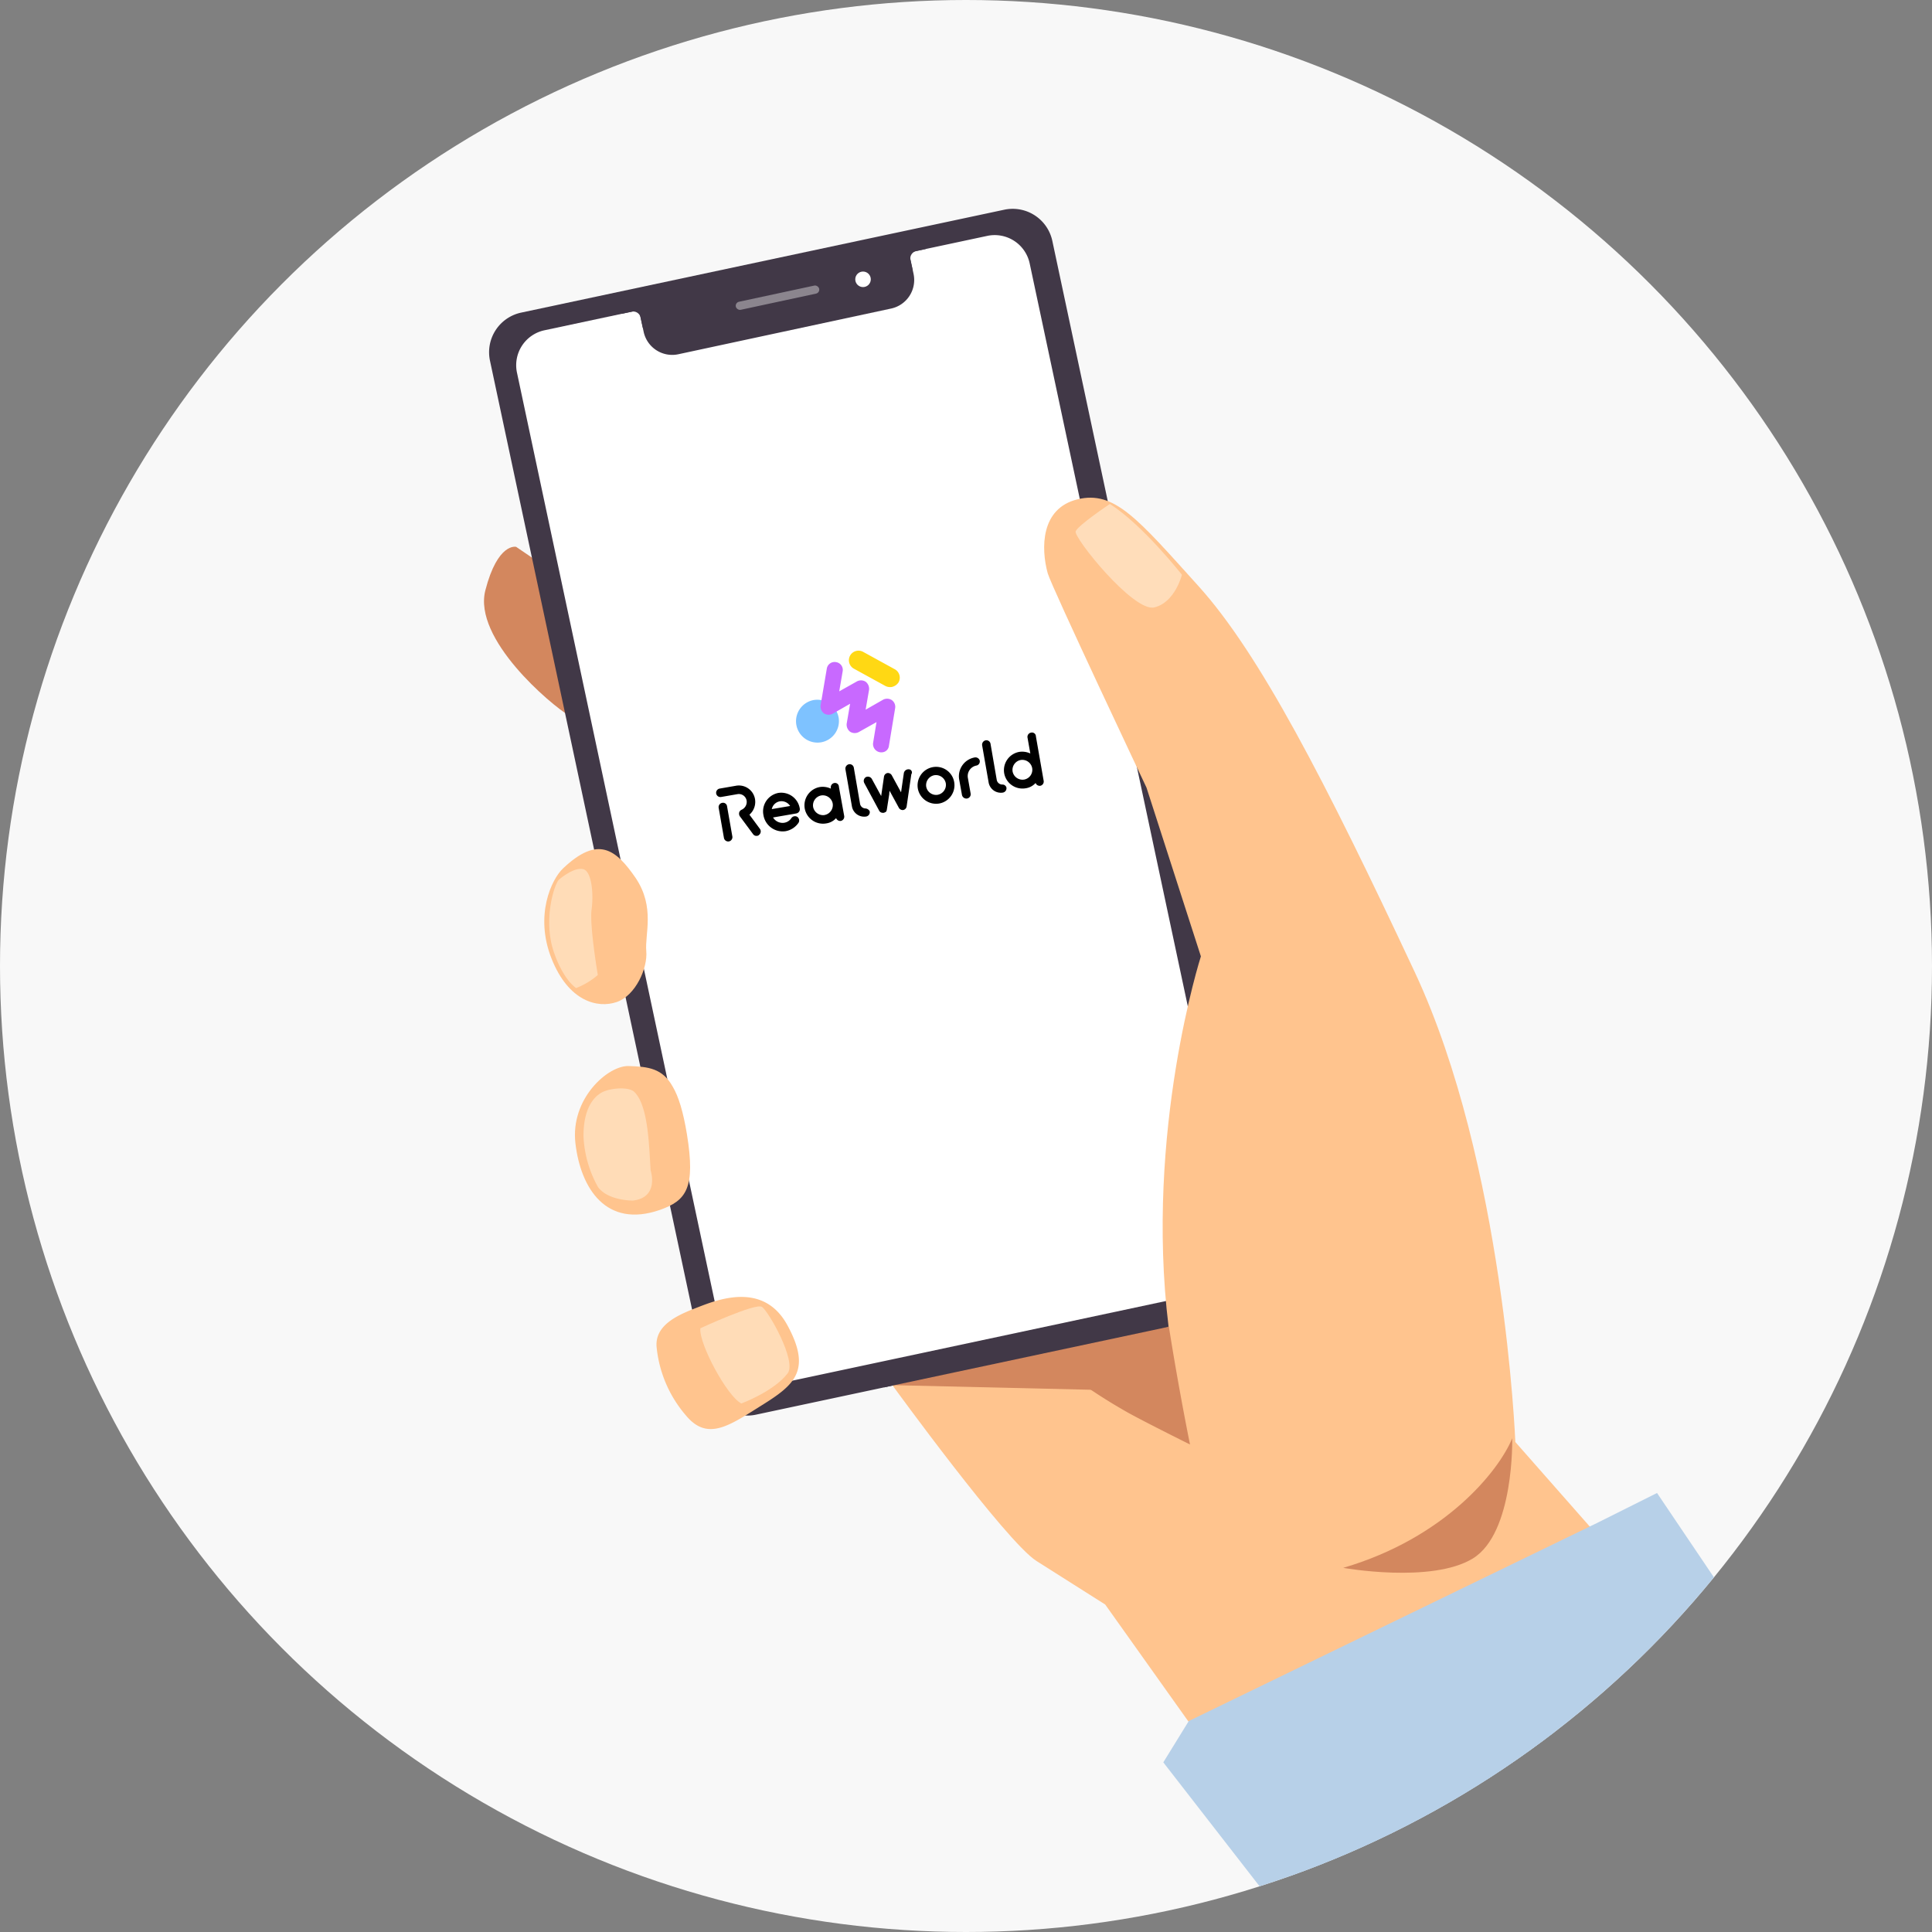 <svg xmlns="http://www.w3.org/2000/svg" width="345.28" height="345.28" viewBox="0 0 345.28 345.28">
    <rect x="0" y="0" width="345.28" height="345.28" fill="#808080" stroke="none"/>
    <defs>
        <clipPath id="prefix__clip-path">
            <circle id="prefix__타원_93" cx="172.64" cy="172.64" r="172.64" fill="none" data-name="타원 93" transform="translate(-1511.835 795.762)"/>
        </clipPath>
        <style>
            .prefix__cls-4{fill:#d3875e}.prefix__cls-5{fill:#413847}.prefix__cls-6{fill:#fff}.prefix__cls-7{fill:#ffc48e}.prefix__cls-8{fill:#fff7e7;isolation:isolate;opacity:.47}.prefix__cls-11{fill:#b7d0e8}
        </style>
    </defs>
    <g id="prefix__howto-1" transform="translate(1511.835 -795.762)">
        <g id="prefix__그룹_518" data-name="그룹 518">
            <g id="prefix__그룹_517" data-name="그룹 517">
                <g id="prefix__그룹_516" clip-path="url(#prefix__clip-path)" data-name="그룹 516">
                    <g id="prefix__그룹_515" data-name="그룹 515">
                        <circle id="prefix__타원_91" cx="172.64" cy="172.64" r="172.64" fill="#f8f8f8" data-name="타원 91" transform="translate(-1511.835 795.762)"/>
                        <g id="prefix__그룹_511" data-name="그룹 511">
                            <g id="prefix__그룹_510" data-name="그룹 510">
                                <path id="prefix__패스_370" d="M-1409.995 923.757c-3.5-2.11-17.325-13.827-15.1-22.49 2.221-8.607 5.5-7.774 5.5-7.774l5.386 3.665z" class="prefix__cls-4" data-name="패스 370"/>
                                <path id="prefix__패스_371" d="M-1290.441 1030.206l-86.292 18.38a7.241 7.241 0 0 1-8.607-5.608l-38.926-182.747a7.242 7.242 0 0 1 5.608-8.607l86.293-18.38a7.242 7.242 0 0 1 8.607 5.609l38.926 182.746a7.3 7.3 0 0 1-5.609 8.607z" class="prefix__cls-5" data-name="패스 371"/>
                                <path id="prefix__패스_372" d="M-1295.221 1026.518l-79.185 16.88a6.39 6.39 0 0 1-7.552-4.942l-37.477-176.056a6.384 6.384 0 0 1 4.887-7.608l79.184-16.88a6.391 6.391 0 0 1 7.552 4.942l37.477 176.059a6.439 6.439 0 0 1-4.886 7.605z" class="prefix__cls-6" data-name="패스 372"/>
                                <path id="prefix__패스_373" d="M-1352.356 1043.311s20.324 27.986 25.766 31.429c5.5 3.5 12.272 7.774 12.272 7.774l22.711 31.93 73.076-35.428-22.489-25.543s-1.943-49.755-17.991-84.016-27.765-56.917-38.649-68.967-14.992-17.1-21.6-15.493-6.553 8.774-5.331 13.216c.666 2.388 17.658 38.315 17.658 38.315l9.718 30.153s-10.051 31.318-5.775 66.19l-23.212 4.221z" class="prefix__cls-7" data-name="패스 373"/>
                                <g id="prefix__그룹_509" data-name="그룹 509">
                                    <path id="prefix__패스_374" d="M-1241.575 1052.806c-2.388 5.831-11.995 17.825-30.208 23.156 0 0 15.77 2.832 23.156-1.666 7.441-4.553 7.052-21.49 7.052-21.49z" class="prefix__cls-4" data-name="패스 374"/>
                                </g>
                                <path id="prefix__패스_375" d="M-1299.159 1053.917s-2-9.773-3.776-21.046l-23.211 4.221a99 99 0 0 0 15.27 10.772c2.333 1.388 11.717 6.053 11.717 6.053z" class="prefix__cls-4" data-name="패스 375"/>
                                <path id="prefix__패스_376" d="M-1411.217 950.966c-2.054 1.943-5.108 8.385-2.054 16.1s8.274 8.94 11.661 7.774 5.553-6.108 5.275-9.106 1.611-7.83-1.888-13.05c-3.554-5.161-6.719-7.66-12.994-1.718z" class="prefix__cls-7" data-name="패스 376"/>
                                <path id="prefix__패스_377" d="M-1413.216 964.682c.611 2.387 2.166 6.052 4.332 7.663a13.149 13.149 0 0 0 3.887-2.333s-1.5-8.884-1.111-11.716 0-6.664-1.388-7.164c-1.444-.5-3.721 1.222-4.442 1.833-.722.666-2.61 6.164-1.278 11.717z" class="prefix__cls-8" data-name="패스 377"/>
                                <path id="prefix__패스_378" d="M-1399.444 986.282c-3.665-.166-10.495 5.775-9.551 13.827s5.5 15.215 15.1 11.883c4.72-1.666 6.386-3.887 4.831-13.493-.666-4.054-1.5-6.775-2.554-8.552-1.829-3.276-4.382-3.554-7.826-3.665z" class="prefix__cls-7" data-name="패스 378"/>
                                <path id="prefix__패스_379" d="M-1394.5 1036.37c-.222-3.721 3.554-5.5 7-6.83s11.995-5 16.381 3.054 1.278 10.661-4.5 14.271-9.718 6.552-13.605 1.888a21.987 21.987 0 0 1-5.276-12.383z" class="prefix__cls-7" data-name="패스 379"/>
                                <path id="prefix__패스_380" d="M-1379.343 1046.587c-2.5-1.222-7.607-10.662-7.33-13.438 0 0 9.829-4.553 10.995-3.832s6.275 9.718 4.609 11.884c-2.443 3.22-8.274 5.386-8.274 5.386z" class="prefix__cls-8" data-name="패스 380"/>
                                <path id="prefix__사각형_1137" d="M0 0h49.335v7.1a5.221 5.221 0 0 1-5.221 5.221H5.221A5.221 5.221 0 0 1 0 7.1V0z" class="prefix__cls-5" data-name="사각형 1137" transform="rotate(-12.122 3294.612 7008.563)"/>
                                <rect id="prefix__사각형_1138" width="15.235" height="1.471" fill="#fff" data-name="사각형 1138" opacity="0.39" rx=".735" transform="rotate(-12.122 3311.636 6925.558)"/>
                                <circle id="prefix__타원_92" cx="1.388" cy="1.388" r="1.388" class="prefix__cls-6" data-name="타원 92" transform="translate(-1358.986 844.292)"/>
                                <path id="prefix__패스_381" d="M-1404.942 1007.939a20.419 20.419 0 0 1-2.61-9c-.055-4.72 1.611-7.163 3.5-8.052 1.443-.666 4.553-.944 5.553 0 2.554 2.388 2.665 9.884 2.943 14.049 0 0 1.61 4.831-3.165 5.386-.002.004-4.388.06-6.221-2.383z" class="prefix__cls-8" data-name="패스 381"/>
                                <path id="prefix__패스_382" fill="#fff7e7" d="M-1313.485 885.83s-5.664 3.776-6.109 4.887c-.444 1.055 10.329 14.493 14.049 13.6s4.942-5.83 4.942-5.83-6.997-8.936-12.882-12.657z" data-name="패스 382" style="isolation:isolate" opacity="0.5"/>
                                <path id="prefix__패스_383" d="M-1316.484 1044.144l-35.872-.833 26.154-6.219z" class="prefix__cls-4" data-name="패스 383"/>
                                <path id="prefix__패스_384" d="M-1400.669 851.831l1.716-.366a1.348 1.348 0 0 1 1.6 1.035l.394 1.834 1.823-2.144-1.1-2.975h-3.994z" class="prefix__cls-5" data-name="패스 384"/>
                                <path id="prefix__패스_385" d="M-1346.379 840.258l-1.714.378a1.347 1.347 0 0 0-1.026 1.6l.4 1.832-2.548-1.2-.23-3.164 3.635-1.654z" class="prefix__cls-5" data-name="패스 385"/>
                            </g>
                            <path id="prefix__패스_386" d="M-1299.381 1103.338l-4.553 7.385 26.1 33.6 77.907-58.361-15.77-23.378-10.662 5.331z" class="prefix__cls-11" data-name="패스 386"/>
                            <path id="prefix__패스_387" fill="#ff7d51" d="M-1277.836 1144.318l77.908-58.361 3.609-3.276a5.89 5.89 0 0 1 9.218 1.777l14.993 30.93-98.009 47.477c-.056 0-8.107-19.324-7.719-18.547z" data-name="패스 387"/>
                            <path id="prefix__패스_388" d="M-1199.928 1085.957l-77.907 58.361-8.274-10.662 61.249-33.373z" class="prefix__cls-11" data-name="패스 388"/>
                        </g>
                        <g id="prefix__그룹_514" data-name="그룹 514">
                            <g id="prefix__그룹_512" data-name="그룹 512">
                                <path id="prefix__패스_389" d="M-1372.735 937.472a3.36 3.36 0 0 0-2.665 3.943 3.486 3.486 0 0 0 4 2.887 3.551 3.551 0 0 0 2.276-1.5.791.791 0 0 0-.222-1.055.791.791 0 0 0-1.055.222 1.879 1.879 0 0 1-1.277.833 1.986 1.986 0 0 1-2-.944l4.165-.722a.769.769 0 0 0 .61-.888 3.356 3.356 0 0 0-3.832-2.776zm-1.166 2.888a1.775 1.775 0 0 1 1.444-1.388 1.847 1.847 0 0 1 1.832.833z" data-name="패스 389"/>
                                <path id="prefix__패스_390" d="M-1362.74 935.7a.772.772 0 0 0-.611.889v.111a3.462 3.462 0 0 0-2-.278 3.321 3.321 0 0 0-2.665 3.832 3.32 3.32 0 0 0 3.832 2.665 2.935 2.935 0 0 0 1.776-.944.788.788 0 0 0 .833.5.77.77 0 0 0 .611-.889l-.944-5.219a.693.693 0 0 0-.832-.667zm-1.721 5.72a1.806 1.806 0 0 1-2.055-1.444 1.8 1.8 0 0 1 1.444-2.054 1.8 1.8 0 0 1 2.055 1.443 1.806 1.806 0 0 1-1.444 2.05z" data-name="패스 390"/>
                                <path id="prefix__패스_391" d="M-1357.131 940.249a1.01 1.01 0 0 1-1-.833l-1.11-6.442a.749.749 0 0 0-.944-.61.8.8 0 0 0-.556.888l1.166 6.664a2.226 2.226 0 0 0 2.5 1.777.784.784 0 0 0 .667-.944.914.914 0 0 0-.723-.5z" data-name="패스 391"/>
                                <path id="prefix__패스_392" d="M-1332.7 935.973a1.01 1.01 0 0 1-1-.833l-1.111-6.441a.748.748 0 0 0-.944-.611.8.8 0 0 0-.555.888l1.166 6.664a2.226 2.226 0 0 0 2.5 1.777.784.784 0 0 0 .666-.944.734.734 0 0 0-.722-.5z" data-name="패스 392"/>
                                <path id="prefix__패스_393" d="M-1337.7 931.142a3.414 3.414 0 0 0-2.721 3.887l.5 2.776a.808.808 0 0 0 .888.667.769.769 0 0 0 .667-.889l-.5-2.832a1.912 1.912 0 0 1 1.5-2.165.75.75 0 0 0 .611-.944.8.8 0 0 0-.945-.5z" data-name="패스 393"/>
                                <path id="prefix__패스_394" d="M-1349.413 933.252a.831.831 0 0 0-.888.666l-.5 3.443-1.666-3.054a.79.79 0 0 0-.777-.389.769.769 0 0 0-.611.667l-.5 3.443-1.666-3.054a.813.813 0 0 0-1.055-.334.789.789 0 0 0-.388.778c0 .055.055.166.055.222l2.721 5.053c.056.111.167.167.222.222a.8.8 0 0 0 .389.111h.166a1.111 1.111 0 0 0 .445-.222c.055-.055.055-.055.055-.111s.056-.111.056-.167l.444-2.832v-.111l.055-.5 1.666 3.054a.789.789 0 0 0 .778.388.768.768 0 0 0 .611-.666l.833-5.719a.556.556 0 0 0-.445-.888z" data-name="패스 394"/>
                                <path id="prefix__패스_395" d="M-1382.786 939.249a.771.771 0 0 0-.611.889l.944 5.386a.771.771 0 0 0 .889.611.771.771 0 0 0 .611-.889l-.944-5.386a.721.721 0 0 0-.889-.611z" data-name="패스 395"/>
                                <path id="prefix__패스_396" d="M-1377.9 941.359a3.035 3.035 0 0 0 1-2.776 2.925 2.925 0 0 0-3.442-2.388l-2.888.5a.769.769 0 0 0-.611.888.77.77 0 0 0 .889.611l2.887-.5a1.41 1.41 0 0 1 1.666 1.167 1.53 1.53 0 0 1-.888 1.61.791.791 0 0 0-.445.5.911.911 0 0 0 .111.666l2.388 3.221a.722.722 0 0 0 .722.277.479.479 0 0 0 .333-.166.787.787 0 0 0 .167-1.055z" data-name="패스 396"/>
                                <path id="prefix__패스_397" d="M-1345.137 932.863a3.32 3.32 0 0 0-2.665 3.832 3.319 3.319 0 0 0 3.831 2.665 3.319 3.319 0 0 0 2.666-3.831 3.279 3.279 0 0 0-3.832-2.666zm.888 4.942a1.8 1.8 0 0 1-2.054-1.443 1.805 1.805 0 0 1 1.444-2.055 1.8 1.8 0 0 1 2.054 1.444 1.8 1.8 0 0 1-1.444 2.049z" data-name="패스 397"/>
                                <path id="prefix__패스_398" d="M-1327.59 926.7a.77.77 0 0 0-.611.888l.5 2.832a3.463 3.463 0 0 0-2-.278 3.32 3.32 0 0 0-2.665 3.832 3.318 3.318 0 0 0 3.831 2.665 2.935 2.935 0 0 0 1.777-.944.785.785 0 0 0 .833.5.77.77 0 0 0 .611-.888l-1.388-7.941a.7.7 0 0 0-.888-.666zm-1.221 8.385a1.806 1.806 0 0 1-2.055-1.444 1.805 1.805 0 0 1 1.444-2.055 1.8 1.8 0 0 1 2.054 1.444 1.775 1.775 0 0 1-1.443 2.055z" data-name="패스 398"/>
                            </g>
                            <g id="prefix__그룹_513" data-name="그룹 513">
                                <path id="prefix__패스_399" fill="#7ec2ff" d="M-1366.405 920.869a3.839 3.839 0 0 0-3.109 4.442 3.839 3.839 0 0 0 4.442 3.11 3.84 3.84 0 0 0 3.11-4.442 3.883 3.883 0 0 0-4.443-3.11z" data-name="패스 399"/>
                                <path id="prefix__패스_400" fill="#c869ff" d="M-1354.077 930.2a1.5 1.5 0 0 1-.5 0 1.489 1.489 0 0 1-1.222-1.666l.611-3.72-3.165 1.777a1.554 1.554 0 0 1-1.555-.056 1.6 1.6 0 0 1-.611-1.444l.611-3.554-3.109 1.777a1.554 1.554 0 0 1-1.555-.055 1.6 1.6 0 0 1-.611-1.444l1.111-6.552a1.408 1.408 0 0 1 1.665-1.166 1.409 1.409 0 0 1 1.167 1.665l-.611 3.554 3.165-1.777a1.554 1.554 0 0 1 1.555.056 1.6 1.6 0 0 1 .611 1.444l-.611 3.553 3.109-1.776a1.551 1.551 0 0 1 1.555.055 1.483 1.483 0 0 1 .611 1.444l-1.111 6.719a1.3 1.3 0 0 1-1.11 1.166z" data-name="패스 400"/>
                                <path id="prefix__패스_401" fill="#ffd814" d="M-1352.467 918.537a1.886 1.886 0 0 1-1.11-.167l-5.664-3.109a1.721 1.721 0 0 1-.667-2.333 1.72 1.72 0 0 1 2.333-.666l5.663 3.11a1.719 1.719 0 0 1 .667 2.332 1.9 1.9 0 0 1-1.222.833z" data-name="패스 401"/>
                            </g>
                        </g>
                    </g>
                </g>
            </g>
        </g>
        <path id="prefix__패스_402" d="M-1352.086 1040.929l-1.777 2.785 50.928-10.843-15.334.77z" class="prefix__cls-5" data-name="패스 402"/>
    </g>
</svg>
